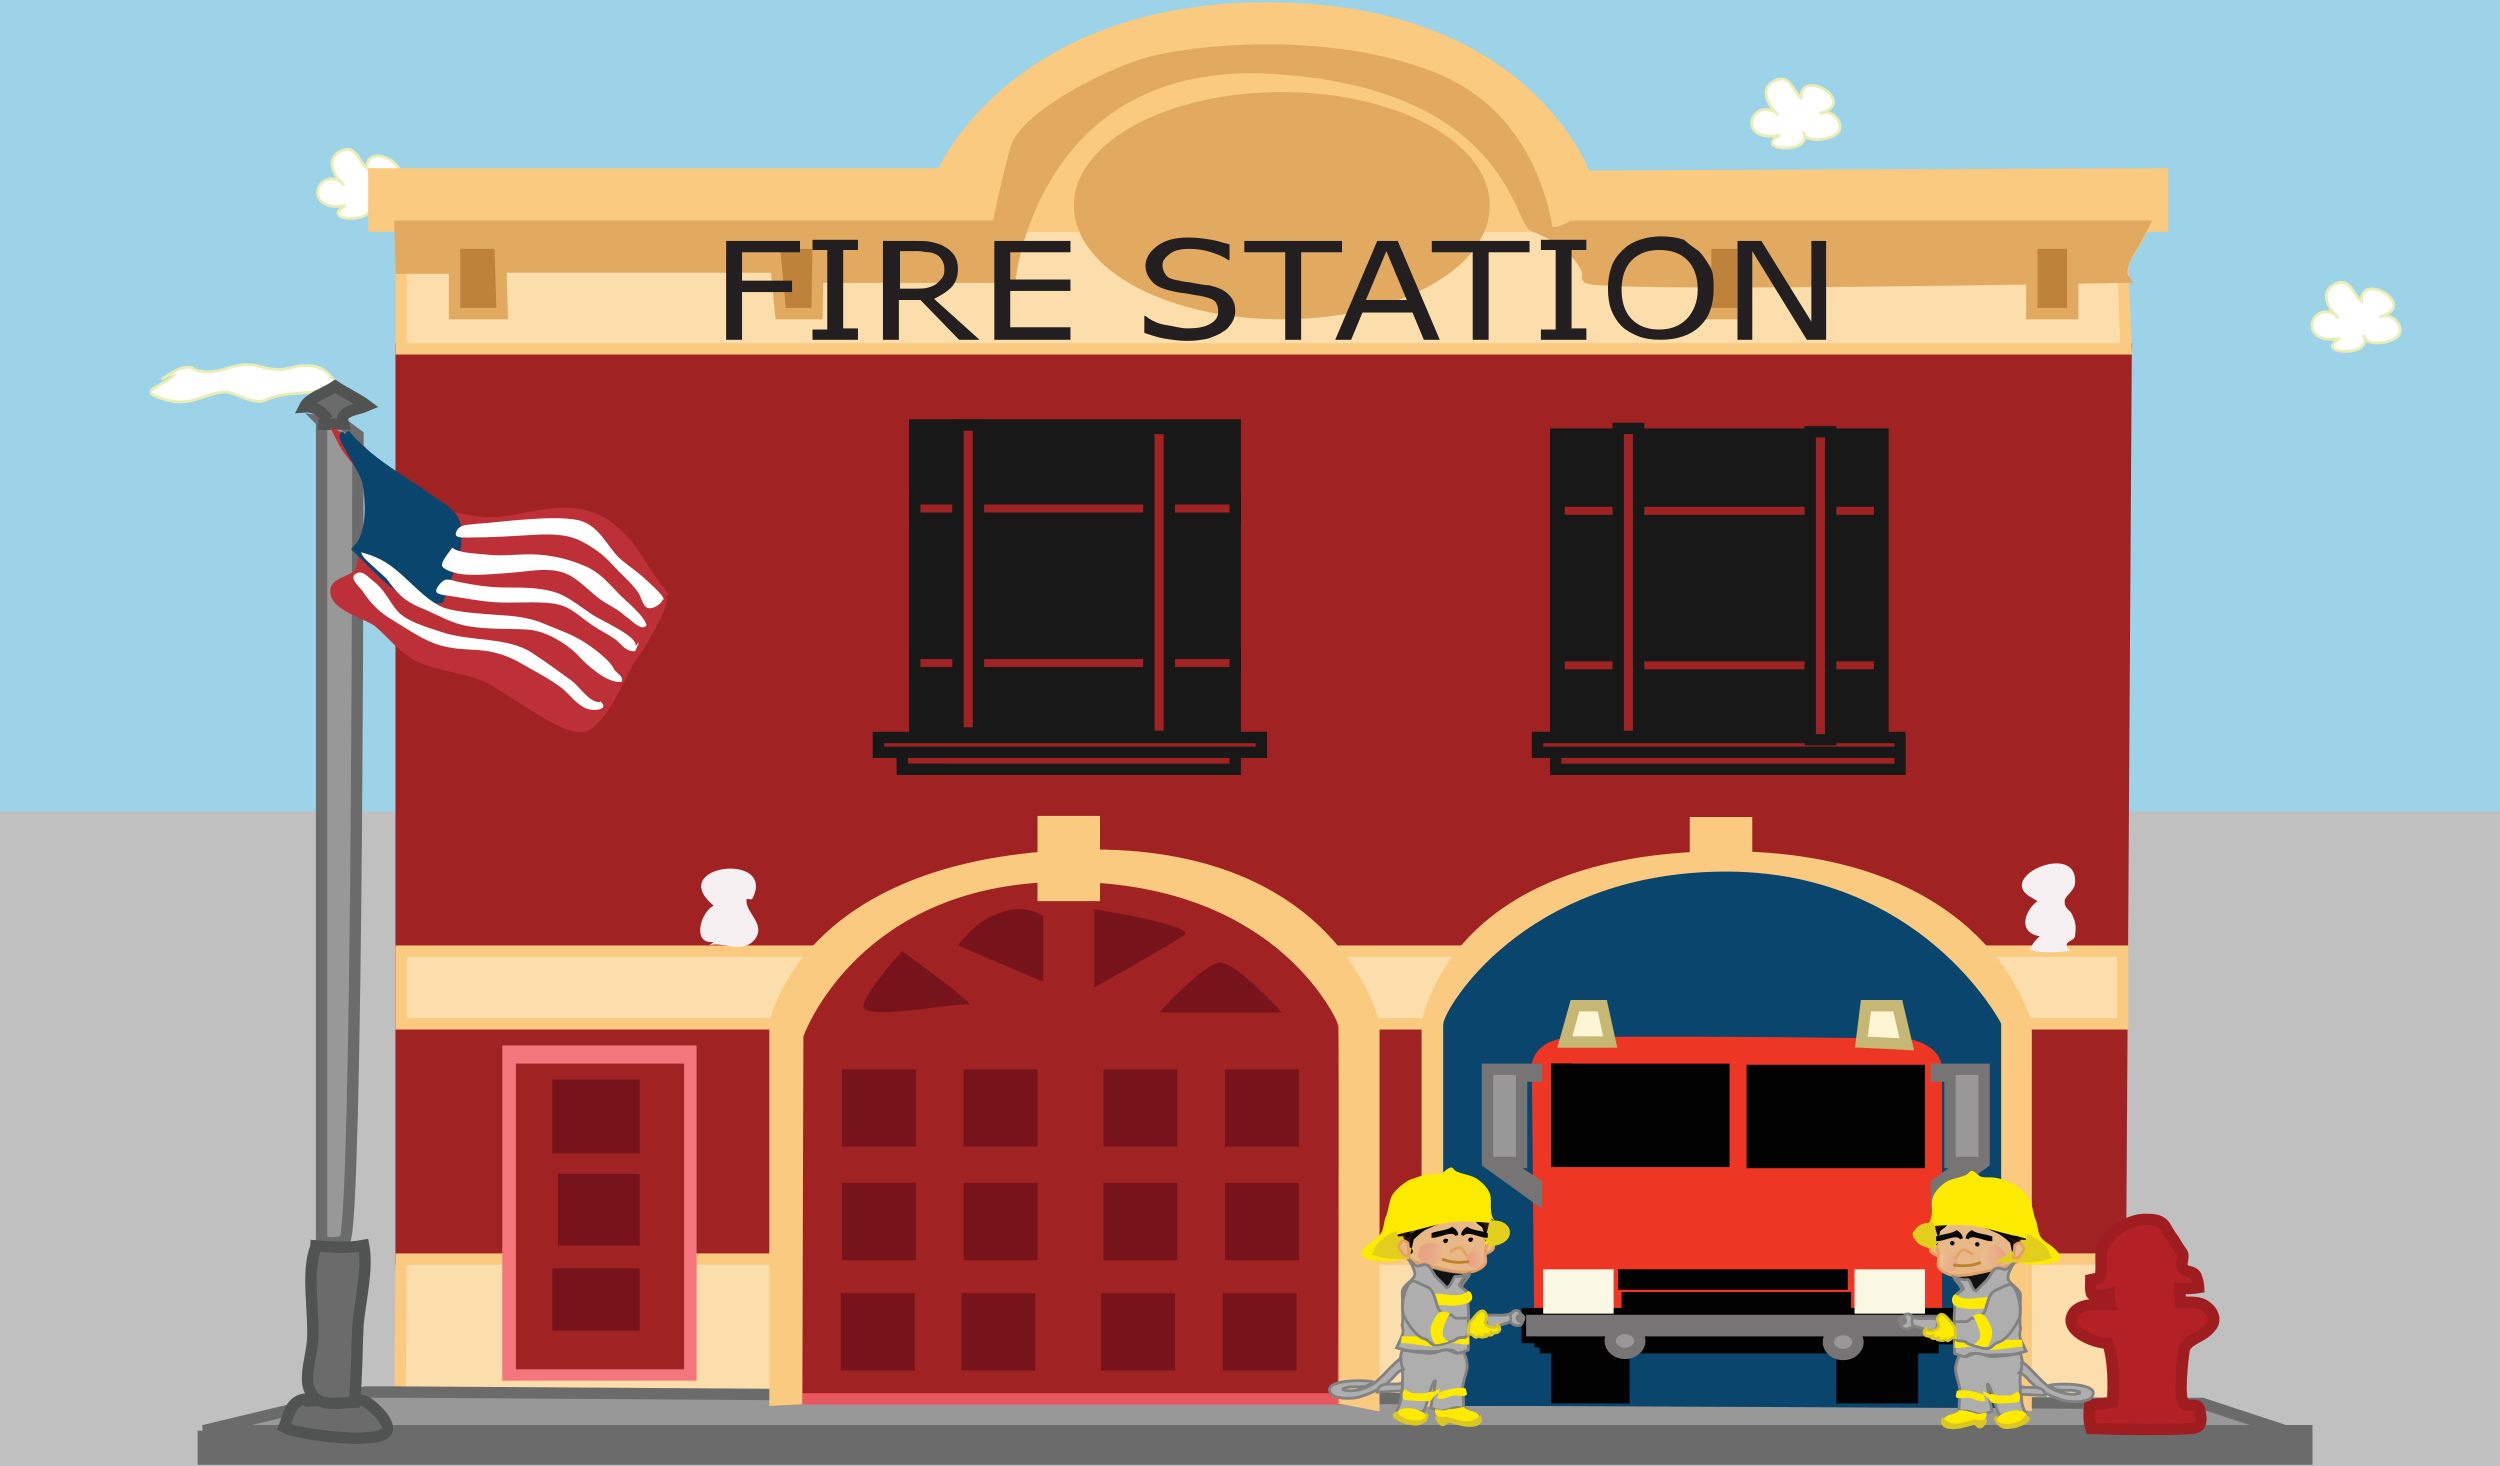 <svg xmlns="http://www.w3.org/2000/svg" version="1.0" viewBox="0 77 220 129"><switch><g><path fill="#9CD3E9" d="M0 77h220v129H0V77z"/><path fill="silver" d="M0 148.4h220V206H0v-57.6z"/><path fill="#FFF" stroke="#ECEDB5" stroke-width=".25" d="M69.3 94.4c.5-.3 1.1-.8 1.8-1 1.1-.3.8.2 1.8.3 1.6.2 2.6-.7 4.2-.6.7 0 1.4.4 2.2.4.9.1 1.4-.2 2.2-.3 1.8-.2 2.5.5 3.3 1.7-1.5.9-3.7.5-5.5 1-1.1.3-.9.6-2.2.3-.7-.2-1.6-.7-2.2-.7-1.9.1-2.9 1.3-5.1.7-3.2-.8-.1-1.2.7-2.3m85.8-7c-2.3-1.3-3.5 2.7.3 2-2.5 1.4 3.1 1.7 2.1-.3.1 1.1 2.6.7 3.1 0 .5-.8-.6-2.1-1.7-1.6 3.6-1-1.7-4.1-1.6-1.4-.8-.6-1-2.3-2.5-1.4-1.2.7-.3 2.3.5 2.9M30.1 93c-2.3-1.3-3.5 2.7.3 2.1-2.5 1.4 3.1 1.7 2.1-.3.1 1.1 2.6.7 3.1 0 .5-.8-.6-2.1-1.7-1.6 3.6-1-1.7-4.1-1.6-1.4-.8-.6-1-2.3-2.5-1.4-1.2.7-.3 2.3.5 2.9m175.3 11.4c-2.3-1.3-3.5 2.7.3 2.1-2.5 1.4 3.1 1.7 2.1-.3.1 1.1 2.6.7 3.1 0 .5-.8-.6-2.1-1.7-1.6 3.6-1-1.7-4.1-1.6-1.4-.8-.6-1-2.3-2.5-1.4-1.2.7-.3 2.3.5 2.9m-191.6 5.4c.5-.3 1.1-.8 1.8-1 1.1-.3.8.2 1.8.3 1.6.2 2.6-.7 4.2-.6.7 0 1.4.4 2.2.4.9.1 1.4-.2 2.2-.3 1.8-.2 2.5.5 3.3 1.7-1.5.9-3.7.5-5.5 1-1.1.3-.9.6-2.2.3-.7-.2-1.6-.7-2.2-.7-1.9.1-2.9 1.3-5.1.7-3.2-.8-.1-1.2.7-2.3"/><path fill="#A02223" stroke="#A02223" d="M35.3 107.7v80.1h151.3l.5-80.1H35.3z"/><path fill="#FBDEAB" stroke="#F9CA80" d="M35.2 200.1l151.9.4-.5-12.7H35.3l-.1 12.3z"/><path fill="#989898" stroke="#6B6B6B" d="M35.2 199.5h-3.1l-14.2 3.4 185 .6-9.1-3h-6.7l-151.9-1z"/><path fill="#6B6B6B" stroke="#6B6B6B" d="M17.9 202.9H203v2.5H17.9v-2.5z"/><path fill="#191818" stroke="#191818" d="M80.5 114.4h28.2V141H80.5v-26.6zm56.4.8h28.8V141h-28.8v-25.8z"/><path fill="#FBDEAB" stroke="#F9CA80" d="M35.3 107.7V96.9h153.4l-1.9 3.3.3 7.5H35.3z"/><path fill="#F9CA80" stroke="#F9CA80" d="M32.9 96.9v-4.6h50s6.2-14.8 29.1-14.6c22.5.2 27.5 14.8 27.5 14.8l50.8-.2v4.6H32.9z"/><path fill="#989898" stroke="#6B6B6B" d="M28.3 114.1v72.1s.8.4 2 0 1.2-70.9 1.2-70.9l-1.6-1.2s-.4.2-1.6 0z"/><path fill="#6B6B6B" stroke="#515252" d="M27 200.1c-1.5.1-1.6 1.5-2 2.5 1 .6 8.2 1.6 9 .4.5-.7-1.1-2.3-1.9-2.7-1.2-.4-3.9 0-5.3 0"/><path fill="#6B6B6B" stroke="#515252" d="M27.3 186.6c1.6.1 3.1.3 4.7 0 .4 2.1-.3 4.8-.5 7-.1 2.2-.1 4.5-.3 6.8-2 .1-3.4.4-4-1.2-.4-1 .2-3 .3-4.1.2-2.6-.6-6.1.3-8.4.3-.1.5 0 .7 0m.3-72.8c-.1-.2-.8-1.2-2-1.1.4-.8 1.8-1.2 2.7-1.8.9.6 2 1.1 2.8 1.7-.9.4-2.5.4-2.1 1.6-.6 0-1.5.1-2.2 0"/><path fill="#BE3037" stroke="#BE3037" d="M58.5 129.6c-1.9-2-2.7-4.7-5.2-6.4-3.2-2-6.2-.5-9.5-.2-5.1.3-11.8-3.6-13.7-7.4 4.5 2 2.5 6.4 2 9.7-.1.7-.1 1.6-.5 2.2-.3.5-1.8.8-2 1.3-.4 1.4 2.6 2.1 3.7 2.9 1.2 1 2.2 2.4 3.7 3.1 1.6.7 3.5.9 5.3 1.5 2 .7 7.2 5 9 4.6 1.6-.3 3.3-4.6 4-5.7 1.1-1.6 2.8-4.3 2.9-5.6"/><path fill="#0A456D" stroke="#0A456D" d="M30.3 115.2c1.9 2.4 4.9 4 7.6 5.9 1.7 1.2 2.4 1.4 2.2 3.6-.1 1.7-1.1 3.3-1.5 4.9-3 .4-5.3-2.7-7-4.3 1.2-1.3 1.1-4.1.8-5.8-.2-1.1-2.2-4-2-4.1"/><path fill="#FFF" d="M58.1 129.5c.7.2-.5 1.2-1.1 1-.4-.1-.6-1-.8-1.3-.6-.9-1.6-1.7-2.4-2.6-.7-.8-1.7-1.5-2.7-2-1.4-.7-3.1-.6-4.7-.5-1.6.1-3.4.2-5 .2-.7 0-1.6.1-1.2-.6.3-.6 1.1-.5 1.7-.6 1.5-.1 2.9-.3 4.5-.4 1.4-.1 3.3-.2 4.6.1 1.8.5 2.4 2.3 3.6 3.4.6.5 1.3 1 1.9 1.5.4.4 2 1.7 1.9 2.1"/><path fill="#FFF" d="M56.9 132c-.3-.9-1.6-1.9-2.3-2.6-1.1-1.1-1.8-2.1-3.4-2.7-1.2-.5-2.5-.8-3.9-.9-1.5-.1-3 .2-4.5 0-.8-.1-2.4-.1-3-.6-.2.3-1 1.2-.9 1.6.2.4 1.1.6 1.5.7 1.4.2 3.2 0 4.6-.1 1.5-.1 3.1-.5 4.6 0 1.2.4 2.3 1.7 3.3 2.4.7.5 1.5.8 2.1 1.4.4.2 1.5 1.5 1.9.8 0-.1-.1 0-.2-.1"/><path fill="#FFF" d="M55.9 133.9c.4-.8-2.8-2.2-3.6-2.7-1.1-.7-2-1.5-3.2-2-1.4-.5-3-.5-4.5-.5-1.6 0-2.8-.2-4.3-.5-.8-.2-1.1-.4-1.6.2-.6.7-.3.9.6 1 1.4.2 2.8.5 4.3.6 1.7.1 3.4-.1 5 .1s2.3 1.1 3.5 1.9c.7.5 1.4.8 2.1 1.3.5.4.9 1.1 1.7 1 .1-.3.3-.6.3-.8"/><path fill="#FFF" d="M54.1 136.6c.5-.9-1.9-2.6-2.7-3.1-1.1-.7-2.3-1.1-3.5-1.6-1.4-.6-2.7-.7-4.3-.8-1.3-.1-3.2-.2-4.5-.6-1.3-.5-2.4-1.7-3.4-2.6-1.3-1.2-2.1-1.8-3.9-2.3 0 .4.8 1 1.1 1.3.5.5 1 .8 1.4 1.4.9 1.2 1.5 1.7 3 2.3 1.2.5 2.5 1.3 3.9 1.5 1.6.3 3.5.2 5.2.3 1.6.1 3.4 1.2 4.4 2.2.6.7 2.6 2.6 3.9 2.4.2-.4-.3-.7-.6-1"/><path fill="#FFF" d="M52.8 138.8c-1 0-1.8-1.4-2.5-1.9-1.1-.8-2.2-1.6-3.4-2.4-2.2-1.5-5.5-1-8.1-1.9-1.2-.4-3-.9-3.8-1.8-.8-.9-1.1-1.9-2.2-2.7-.4-.3-.9-1-1.5-.6s.3 1.1.6 1.5c.7 1.1 1.5 1.9 2.7 2.6 1 .6 2 1.3 3.1 1.8 1.5.7 2.7.7 4.3.8 1.5.1 2.7.5 3.9 1.2s2.6 1.4 3.6 2.2c.6.5 1.1 1.2 1.8 1.6.7.5 2.5.3 1.5-.5"/><path fill="#E2AA61" stroke="#E2AA61" d="M35.3 100.6h5l-.3-2.2h4v2.1h24.1v-2.1H72v3h16.9s2.1-19.6 23-18.4 21.8 13.4 23.1 13.9c3.4 1.3 5 3.7 4.7 4.5-.3.9 47.1 0 47.1 0s-.4-.6.5-2.2c.9-1.5 1.3-2.3 1.3-2.3h-50.2s-2.1 1.3-2.3 0c-.3-1.3-1.6-9.8-10.1-13.1-9.5-3.7-21.5-2.3-25.2-1.2-3.6 1.1-10.6 4.7-11.4 7.5-.8 2.8-1.6 6.8-1.6 6.8H35.2l.1 3.7z"/><path fill="#BE823B" stroke="#E2AA61" d="M40 98.4h4l.2 6.2H40v-6.2zm28.7 6.2h3.2l.1-6.2h-3.9l.6 6.2zm81.4-6.2h3.3v6.2h-3.3v-6.2zm28.7 0h3.6v6.2h-3.6v-6.2z"/><ellipse cx="112.8" cy="95.1" fill="#E2AA61" stroke="#E2AA61" rx="17.8" ry="9.5"/><path fill="#FBDEAB" stroke="#F9CA80" d="M35.3 160.7h151.5v6.4H35.3v-6.4z"/><path fill="none" stroke="#191818" d="M77.3 141.9H111v1.3H77.3v-1.3zm58 0h31.9v1.3h-31.9v-1.3zm1.6 1.3h30.3v1.5h-30.3v-1.5zm-57.5 0h29.3v1.5H79.4v-1.5zm1.1-22.3h28.2v1.7H80.5v-1.7zm0 13.6h28.2v1.7H80.5v-1.7z"/><path fill="#A02223" stroke="#191818" d="M137.2 121.1h28.2v1.7h-28.2v-1.7zm0 13.6h28.2v1.7h-28.2v-1.7zm-56.7-13.8h28.2v1.7H80.5v-1.7zm0 13.6h28.2v1.7H80.5v-1.7z"/><path fill="#A02223" stroke="#191818" d="M84.3 114.4h1.8v27.1h-1.8v-27.1zm16.8.3h1.8v27.1h-1.8v-27.1zm41.3 0h1.8v27.1h-1.8v-27.1zm16.9.3h1.8v27.1h-1.8V115z"/><path fill="#A02223" stroke="#E8565E" d="M70.1 200.1v-32S75.7 152.3 95 153c23.3.9 22.9 14.1 23.2 14.1.3 0 0 33 0 33H70.1z"/><path fill="#77141B" d="M79.4 160.7s-2.9 3.1-3.4 4.7 8.1-.2 9.2 0c1.1.3-5.8-4.7-5.8-4.7zm12.4 2.7v-5.8c-1.6-.9-2.9-.7-4.5 0s-3 2.6-3 2.6l7.5 3.2zm10.2 2.7h10.8s-4-4.4-5.4-4.4-5.4 4.4-5.4 4.4zm-5.7-9.1v6.9s6.6-3.7 7.9-4.6c1.3-.8-7.9-2.3-7.9-2.3zm-22.2 14.1h6.5v6.8h-6.5v-6.8zm10.7 0h6.5v6.8h-6.5v-6.8zm12.3 0h6.5v6.8h-6.5v-6.8zm10.7 0h6.5v6.8h-6.5v-6.8zm-33.7 10h6.5v6.8h-6.5v-6.8zm10.7 0h6.5v6.8h-6.5v-6.8zm12.3 0h6.5v6.8h-6.5v-6.8zm10.7 0h6.5v6.8h-6.5v-6.8zM74 190.8h6.5v6.8H74v-6.8zm10.6 0h6.5v6.8h-6.5v-6.8zm12.3 0h6.5v6.8h-6.5v-6.8zm10.7 0h6.5v6.8h-6.5v-6.8z"/><path fill="none" stroke="#191818" d="M127.5 200.2v-32s5.6-15.8 24.9-15.1c23.3.9 22.9 14.1 23.2 14.1s0 33 0 33h-48.1z"/><path fill="#F9CA80" stroke="#F9CA80" d="M127.5 200.2l-1.9.1v-33.1s1.9-14.6 25.9-14.8c23.4-.1 26.8 14.8 26.8 14.8v33.4l-2.6-.5v-33s-5-12.8-24.1-13c-19.1-.2-24 14-24 14l-.1 32.1z"/><path fill="#F9CA80" stroke="#F9CA80" d="M149.2 149.4h4.5v6.5h-4.5v-6.5z"/><path fill="#0A456D" stroke="#0A456D" d="M175.6 200.4v-33.2s-6.9-13.2-24.1-13c-17.3.2-24 12-24 13v33l48.1.2z"/><path fill="#B32025" stroke="#9F1D21" d="M184.1 202.7c1.9.1 8.7.2 9.2-.1.5-.2.4-.9.3-1.4-.1-.8-.7-.4-1.3-.6-.7-.2-.2-4.1-.1-4.8.2-.8 1.1-1 1.8-1.5.8-.6 1.1-1.2.5-2-.7-.8-1.4-.7-2.6-.7 0-.4-.1-.8-.1-1.2.6 0 1.1 0 1.7-.1 0-.2-.2-1-.3-1.1-.3-.4-.8-.2-1.1-.6-.3-.3.2-1-.1-1.4-.4-.5-.6-1-1-1.5-.6-.9-.5-1.4-2.2-1.4-1.5 0-3.2 1.2-3.7 2.3-.3.7-.2 1.1-.2 1.8 0 .2 0 .7-.1.9-.2.3-.4.2-.8.3 0 .2-.1 1.1.1 1.3.2.2 1.2.1 1.5 0 0 .3 0 .6.1.9-1.1 0-3-.2-3.4 1.1-.4 1.3 2 2.3 3.2 2.3.5 1.6.5 3.6.4 5.2-.7.1-1.3.2-2 .2-.1.8-.1 1.4.1 2.1.2 0 .2.1.3.2"/><path fill="#F2767C" stroke="#F2767C" d="M44.7 169.5h16.1V198H44.7v-28.5z"/><path fill="#A02223" stroke="#A02223" d="M45.9 171.1h13.8V197H45.9v-25.9z"/><path fill="#77141B" d="M48.6 172h7.7v6.5h-7.7V172zm.5 8.3h7.2v6.3h-7.2v-6.3zm-.5 8.3h7.7v5.5h-7.7v-5.5z"/><path fill="#F6F0F2" d="M62.8 159.9c-2 .2-1.1-2.7 0-3.2-4.3-3.6 5.6-4.8 3.4-.6-.2.1-.3 0-.5 0-.2 1.2 1.8 2.2.7 3.6-1.1 1.3-2.8.1-4 .5m116.4-4.2c-3.4-1.8 4.2-5.1 3.8-1.2-.1.6-.8 1-.9 1.4-.1.8.5.8.7 1.4.3.7.3 1 .2 1.8-.1.5-1.3.4-.4 1.3-1.1.1-2.6.2-3.6-.1.2-.4.4-.8.9-1.2-2.1-.4-1.2-2.4-.2-3.1"/><g stroke-miterlimit="10"><path fill="#ED3624" stroke="#ED3624" d="M135.5 192.6l-.2-21.9s.1-1.4 2.1-1.8c2.1-.4 30.4 0 30.4 0s2.6.4 2.6 2.2v21.5h-34.9z"/><path fill="#020202" stroke="#020202" d="M135.5 195.6h34.6v-.8h1.5v-2.2h-37.2v2.1h1.2l-.1.9z"/><path fill="#989898" stroke="#767474" d="M134.8 194.1v-.9h35.6v.9h-6.8s-.3-.6-1.3-.5c-1 .1-1.7.5-1.7.5h-16.1s-.3-.6-1.4-.5c-1.1.1-1.7.5-1.7.5h-6.6z"/><path fill="#020202" stroke="#020202" d="M137 195.6h5.9v4.4H137v-4.4zm25.1-.1v4.5h6.2v-4.4l-6.2-.1z"/><path fill="#FAF7E3" stroke="#FAF7E3" d="M136.3 189.2h5.2v2.9h-5.2v-2.9zm27.4 0h5.2v2.9h-5.2v-2.9z"/><path fill="#020202" stroke="#020202" d="M142.9 189.2h19.2v.8h-19.2v-.8zm.3 2h19.2v.8h-19.2v-.8z"/><path fill="none" stroke="#020202" d="M137 171.1h.8v.1h-.8v-.1z"/><path fill="#020202" stroke="#020202" d="M137 171.1h14.7v8.1H137v-8.1zm17.2.1h14.7v8.1h-14.7v-8.1z"/><path fill="#989898" stroke="#767474" d="M132.3 179.3l2.9 1.9v1.2l-4.3-3.1v-8.2h4.3v.6h-1.3v7.6h-1.6zm38.1-7.6h1.2v7.6h1.4l-2.6 1.9v1.2l4.2-3.1v-8.2h-4.2v.6z"/><path fill="#FDF5D4" stroke="#C6B775" d="M138.6 165.5h2.4l.7 3.2h-4l.9-3.2zm25.6 0h2.8l.8 3.4-4-.2.4-3.2z"/><ellipse cx="162.2" cy="195.1" fill="#989898" stroke="#767474" rx="1.3" ry="1.1"/><ellipse cx="143" cy="195" fill="#989898" stroke="#767474" rx="1.3" ry="1.1"/></g><path fill="#121112" stroke="#838283" stroke-width=".25" d="M171.9 189.2c1.3 0 2.3-.2 3.4-.5.8-.2 1-.4 1.2.3.2.6.1 1-.2 1.4-.7.9-2.1 1.1-3.3 1-.4 0-.5.1-.7-.2-.3-.4.3-.4.3-.7 0-.5-.7-.8-.7-1.3"/><path fill="#E8B987" stroke="#E4A065" stroke-width=".25" d="M170.5 186.5s-.4-.2-.5 0c-.1.1-.2.4-.1.6 0 .1.5.4.6.4s.3-.1.3-.1l-.3-.9z"/><path fill="#E8B987" stroke="#E4A065" stroke-width=".25" d="M172.5 183.6s-2.4 1.7-2.3 2.2c.1.5.4 1.3.4 1.9 0 .2-.1.6 0 .8s.4.5 1.1.7c.7.1 1.7 0 2-.1.6-.1 3.3-.7 3.7-1 .3-.3.5-.3.4-.3-.5 0 .1-.5 0-.8-.1-.3.6-.4.6-.4-.3 0-2.5-1.6-3.5-1.9-1-.3-2.2-1.4-3-1.4-.7.1.6.3.6.3z"/><path fill="#E8B987" stroke="#E4A065" stroke-width=".25" d="M177.7 186.6s.3-.3.5-.2c.1.1.3.4.3.5 0 .1-.3.6-.4.7-.3.2-.5.1-.5.1l.1-1.1z"/><linearGradient id="a" x1="-214.784" x2="-206.658" y1="-623.079" y2="-623.079" gradientTransform="matrix(-.263 .046 -.075 -.434 73.037 -73.508)" gradientUnits="userSpaceOnUse"><stop offset="0" stop-color="#ec1475"/><stop offset="1" stop-color="#fff5cb"/></linearGradient><path fill="url(#a)" d="M176.5 187.4c.1.5-.3 1.1-.9 1.1-.6.1-1.2-.3-1.3-.8s.3-1.1.9-1.1c.6-.1 1.1.3 1.3.8z" opacity=".13"/><path fill="#050506" d="M171.6 186.4c0 .1.1.2.2.2s.2-.1.2-.2-.1-.2-.2-.2-.2.1-.2.2zm2.2.1c0 .1.1.2.2.2s.2-.1.2-.2-.1-.2-.2-.2-.2.1-.2.2z"/><linearGradient id="b" x1="-422.56" x2="-416.881" y1="-360.258" y2="-360.258" gradientTransform="matrix(-.26 -.206 .085 -.385 93.01 -37.235)" gradientUnits="userSpaceOnUse"><stop offset="0" stop-color="#ec1475"/><stop offset="1" stop-color="#fff5cb"/></linearGradient><path fill="url(#b)" d="M170.6 187.7c-.2.4 0 .9.5 1.1.4.2.9 0 1.1-.3.2-.4 0-.9-.5-1.1-.5-.3-1-.1-1.1.3z" opacity=".13"/><path fill="#F7F6F5" d="M170.2 185.5s1-.8 1.5-.9c.5-.1 1.5.2 1.5.3h-.1s-1-.2-1.1-.2h-.2s-.1.1-.2.1l-.2.2c0 .1-.1.2-.2.2 0 0-.1.1-.3.1-.1 0-.7.2-.7.2z" opacity=".14"/><path fill="#E8B987" stroke="#E4A065" stroke-width=".25" d="M173.6 187.4s-.6-.5-.9-.4c-.4.2-.6.8-.6.8"/><path fill="#2D1213" stroke="#060707" stroke-width=".25" d="M177 186.3l.2.9s-.3.4.1.3c.4-.1.5-.5.5-.5l.4-.5s-.1-.6 0-1.1-1-1-1-1.3-.2-.6-.3-.6c-.2 0-.7.8-.7.4 0-.5.4-1.3 0-1-.4.4-.4 1-.7.9-.3-.2.2-1-.2-1-.4.1-.5.7-.5.7s-.4-.3-.5-.5c-.1-.2-1-.3-.9-.2.1.2-.5.1-.6-.2-.1-.3-.6-.2-.5.1.2.3-.5.5-.7.4-.2-.1-.4.3-.4.6s.4.6.2.6.7-.3.8-.1-1.2.1-1.2.1h1.6c.3-.1.9.2 1.8.5 1 .4.9.4 1.4.6.6.3 1.2.9 1.2.9z"/><path fill="#2D1213" stroke="#060707" stroke-width=".25" d="M171.5 184.3s-.3.2-.3.4c.1.2-.7.5-.6.7 0 .2-.2.3-.1.5.1.1-.1.5-.1.5s-.5-.4-.4-.5c.1-.1-.2-.8.1-1 .3-.2.5-.5.7-.5s.6-.4.6-.4h.3l-.2.3z"/><path fill="none" stroke="#C0812B" stroke-width=".25" d="M171.9 188.3s1.2.3 2.4-.2"/><path fill="#663817" stroke="#060707" stroke-width=".25" d="M176.9 185.8c-.4-.3-.9-.5-.8-1-.1.3.3.6.6.6-.4-.1-.4-.7-.2-1-.1.4.1.6.4.9.3.2.7.4.5.8 0-.2-.4-.3-.6-.3"/><path fill="#663817" stroke="#060707" stroke-width=".25" d="M177.3 185.5c-.2-.1-.3-.5-.1-.6 0 .3.3.4.1.6"/><path fill="#FDEA01" d="M169.6 184.8c.5-.5.4-1.3.4-1.9 0-.7.4-1.2 1-1.7s1.3-.5 2-.8c.4-.2.3-.5.7-.3.4.2.4.5 1 .5.4 0 .8 0 1.2.1s.8.3 1.1.4c.6.3 1.3.9 1.6 1.4.3.6.3 1.4.6 2 .2.7.1 1.2.7 1.7.6.4 2.2 1.5.9 1.9-.8.2-2.3.3-3 0 .7-.1 1.2-.8 1.3-1.3.1-.7-.9-.8-1.5-1-1.6-.3-3.1-.9-4.7-1-1.1 0-2.4 0-3.4.2-1.5.3-.1 1.3.8 1.4.1.1.1.3.1.4-.5-.1-1.7-.5-2-.9-.5-1 1.4-.7 1.5-1.4"/><path fill="#AEAEAF" stroke="#838283" stroke-width=".25" d="M173.9 190.6l.8-.8c.5-.5.6-1.1 1-1.2.4-.1.7.3 1 0 .4-.3.8-.9.8-.9s-.9 1.3-.8 1.8c.1.5 1.1.9 1.1 1.5s-.1 2.7 0 2.8-.2.5 0 1 .5 1.1.5 1.1-.9.3-1.5.3-2 .1-2.3 0l-.3-.1h-.6c-.5 0-.6.5-1.1.2l-.5-.2s-.1-2.8 0-3.8c.1-.9-.1-1.3.3-1.5.3-.2.5-.4.5-.4s-.3-.6-.5-.7c-.2-.1-.3-.3-.3-.3s.8.3 1.1.2c.3-.1.4 1 .8 1z"/><path fill="#AEAEAF" stroke="#838283" stroke-width=".25" d="M178.3 201.5s-.4-.8-.4-1.3-.3-2.1 0-2.5-.1-1.6-.1-1.6-.6.1-1.3.2c-.7 0-1 .2-1.7 0-.6-.2-.7-.2-.9-.2-.3 0-.7.3-1 .3-.3-.1-.5-.1-.5-.1s-.4.8-.3 1.4c.1.6.4 1.3.4 1.9-.1.6-.1 1.3-.1 1.5s.4 0 .9.1c.5.2 1.1.3 1.1.3l.9-.3s-.5-2.4-.4-2.4c.2 0 .6 1.4.7 1.8.1.4.2.8.4.9.1.1 2.3 0 2.3 0z"/><path fill="#FDEA01" d="M172.4 201.1c-.3.4-.9.3-1.2.6-.4.3-.1.7.5.8 1 .2 1.9-.5 2.9-.5.1-.2.3-.4.2-.7-.5.1-.7.2-1.2 0-.4-.1-.7-.2-1.2-.2m-.3-10.2c.5.5 1.4.4 2.1.3.8-.1 1.6-.1 2.3.1.7.2 1.5.7 1.3 1.4 0 .1-.3.8-.5.8-.1 0-.4-.6-.5-.7-.6-.7-2-.7-3-.6-.5 0-1 0-1.6-.2-.5-.2-.5-.7-.3-1"/><path fill="#AEAEAF" stroke="#838283" stroke-width=".25" d="M177.9 196.8c.8.6 1.4 1.4 2.1 2 .6.6 2.1 1.1 3 .8v-.1c-.9-.4-1.9.2-2.6-.6.7-.2 4.5-.2 3.7 1-.3.5-1.6.5-2.2.4-.6-.1-1.3-.4-1.9-.7-.4-.2-.8-.5-1.1-.8-.4-.3-.6-.8-1.2-1 .3-.3.2-.6.2-1"/><path fill="#AEAEAF" stroke="#838283" stroke-width=".25" d="M177.8 199c.6.3 2.1-.3 2.2.8-.8 0-1.5-.1-2.2-.1v-.7"/><path fill="#FDEA01" d="M178 194.9c-.1 0 0 .4 0 .6-1.1.1-2 .3-3.1.3-.6 0-.9-.3-1.5-.3-.5 0-.9.2-1.4.1 0-.2 0-.6.1-.7.1-.1.7.1.9.1.6.1 1.1.2 1.8.3s.7-.3 1.4-.4h1.8m-2.9 4.8c.3-.1.5.1.8.1h1c.2 0 .6-.4.7-.3.2.1.2.6.1.8 0 .2-1.7.2-1.9.2-.8 0-.5-.2-1-.6-.5-.4-2.1-.7-2.6-.5 0 .2-.2.5 0 .6.1.1.7 0 .9 0 .6 0 .9.4 1.6.3 0-.3-.2-.6-.2-.9"/><path fill="#DBC624" d="M174.7 201.8c.4 0 0 .8-.4.9-.4 0-.3-.2-.6-.3-.2 0-.6.2-.8.2-.9.3-2.5.3-2-.9.5.5.9.7 1.8.5.4-.1.7-.2 1.1-.3.3.1 1.1.1.9-.1"/><path fill="#FDEA01" d="M175.8 202.3c-.6-.9 1.9-1.6 2.5-.9.6.9-2.1 1.2-2.6.8"/><path fill="#E4CE1D" stroke="#E4CE1D" d="M170.3 186.4c-.4 0-1.1-.2-1.3-.5-.3-.5.3-.8.8-.8.1.5.3 1.1.6 1.4m7.9-.4c.4.1 1.4.8 1.6 1.3-.6.2-1.9.2-2.6.2.5-.3 1-1 1-1.5"/><path fill="#AEAEAF" stroke="#838283" stroke-width=".25" d="M167.8 192.6c-.6.3-.8 1.6.2 1.3.9-.3.2-1.6-.3-1.2"/><path fill="#AEAEAF" stroke="#838283" stroke-width=".25" d="M170.5 193.1c-.7-.2-1.5.1-2.2-.2 0 .4-.2.6.2.8.3.1.7.2.9.3.9.3 1.2-.1 1.1-.9"/><path fill="#E8B987" stroke="#E4A065" stroke-width=".25" d="M177.3 186.6s.3-.3.5-.2c.1.1.3.4.3.5 0 .1-.3.6-.4.7-.3.2-.5.1-.5.1l.1-1.1z"/><path fill="#AEAEAF" stroke="#838283" stroke-width=".25" d="M172 193.3h1c.3 0 .3-.3.6-.3s.7 0 1-.5.3-1.7 1.1-2 1.2-.8 1.6-.1c.4.7.6 1.9.4 2.6-.3.7-1.1 1.9-1.8 2.1-.7.2-.5.8-1.6.5-1-.3-1.1-.3-1.3-.5-.3-.1-.2-.1-.6-.1-.4 0-.1-.3-.5-.3-.3 0 0-.3 0-.7.1-.5.1-.7.1-.7z"/><path fill="#FDEA01" d="M174.9 195.5c.4-.6.6-1.3.2-2-.3-.6-.6-1.2-1.5-.7.3.4.4.8.6 1.3.1.6.1.8-.5 1.2.4.1.8.3 1.2.2.1-.1.2-.3.2-.4"/><path fill="#FDEA01" stroke="#DBC724" stroke-width=".25" d="M171.9 193.6c-.2-.1-1-1.6-1.4-.6-.1.3.3.6 0 .9-.2.2-.9.4-1 0-.5.5.1.9.7.6-.1 0-.2.1-.3.1 0 .3.6.2.8.1-.2 0-.2.1-.2.2.3.1.6.1.8-.1l-.1.1c.4.3.4-.3.9-.2-.1-.5 0-.9-.2-1.1"/><path fill="#DBC624" d="M175.8 201.6c-.5.1-.3.5 0 .8.4.4.7.4 1.3.3.5 0 2.4-.8 1.1-1.2-.1.9-2.9 1.2-2.4.1"/><circle cx="167.4" cy="193.2" r=".3" fill="#838283" stroke="#838283" stroke-width=".25"/><path fill="#060707" stroke="#060707" stroke-width=".25" d="M173.1 186c.4-.6 1.5.1 2.1.1v-.2c-.6-.2-1.2-.2-1.7-.5-.3.2-.4.4-.4.6m-.5 0c-.4-.6-1.5.1-2.1.1v-.2c.6-.2 1.2-.2 1.7-.5.3.2.4.4.4.6"/><g fill="#F9CA80" stroke="#F9CA80"><path d="M70.1 200.1l-1.9.1v-33.1s2.5-13.8 25.9-14.8c23.3-1 26.8 14.8 26.8 14.8v33.5l-2.6-.5v-33s-5-12.8-24.1-13c-19.1-.2-24 14-24 14l-.1 32z"/><path d="M91.8 149.3h4.5v6.5h-4.5v-6.5z"/></g><path fill="#121112" stroke="#838283" stroke-width=".25" d="M129.3 189c-1.3 0-2.3-.2-3.4-.5-.8-.2-1-.4-1.2.3-.2.6-.1 1 .2 1.4.7.9 2.1 1.1 3.3 1 .4 0 .5.1.7-.2.3-.4-.3-.4-.3-.7.1-.5.8-.9.7-1.3"/><path fill="#E8B987" stroke="#E4A065" stroke-width=".25" d="M130.8 186.3s.4-.2.5 0c.1.1.2.4.1.6 0 .1-.5.4-.6.4s-.3-.1-.3-.1l.3-.9z"/><path fill="#E8B987" stroke="#E4A065" stroke-width=".25" d="M128.8 183.3s2.4 1.7 2.3 2.2c-.1.5-.4 1.3-.4 1.9 0 .2.1.6 0 .8-.1.2-.4.5-1.1.7-.7.1-1.7 0-2-.1-.6-.1-3.3-.7-3.7-1-.3-.3-.5-.3-.4-.3.5 0-.1-.5 0-.8s-.6-.4-.6-.4c.3 0 2.5-1.6 3.5-1.9s2.2-1.4 3-1.4c.7.1-.6.3-.6.3z"/><path fill="#E8B987" stroke="#E4A065" stroke-width=".25" d="M123.6 186.4s-.3-.3-.5-.2c-.1.1-.3.4-.3.5 0 .1.3.6.4.7.3.2.5.1.5.1l-.1-1.1z"/><linearGradient id="c" x1="1576.344" x2="1584.47" y1="-434.443" y2="-434.443" gradientTransform="matrix(.263 .046 .075 -.434 -256.389 -73.508)" gradientUnits="userSpaceOnUse"><stop offset="0" stop-color="#ec1475"/><stop offset="1" stop-color="#fff5cb"/></linearGradient><path fill="url(#c)" d="M124.8 187.2c-.1.5.3 1.1.9 1.1.6.1 1.2-.3 1.3-.8.1-.5-.3-1.1-.9-1.1-.6-.2-1.2.2-1.3.8z" opacity=".13"/><path fill="#050506" d="M129.6 186.1c0 .1-.1.2-.2.2s-.2-.1-.2-.2.1-.2.2-.2c.2 0 .3.1.2.2zm-2.2.1c0 .1-.1.2-.2.2s-.2-.1-.2-.2.1-.2.2-.2c.2 0 .3.1.2.2z"/><linearGradient id="d" x1="1165.732" x2="1171.411" y1="-1210.099" y2="-1210.099" gradientTransform="matrix(.26 -.206 -.085 -.385 -276.36 -37.235)" gradientUnits="userSpaceOnUse"><stop offset="0" stop-color="#ec1475"/><stop offset="1" stop-color="#fff5cb"/></linearGradient><path fill="url(#d)" d="M130.7 187.4c.2.4 0 .9-.5 1.1-.4.2-.9 0-1.1-.3-.2-.4 0-.9.5-1.1.4-.2.9-.1 1.1.3z" opacity=".13"/><path fill="#F7F6F5" d="M131 185.2s-1-.8-1.5-.9c-.5-.1-1.5.2-1.5.3h.1s1-.2 1.1-.2h.2s.1.1.2.1l.2.2c0 .1.1.2.2.2 0 0 .1.1.3.1.2.1.7.2.7.2z" opacity=".14"/><path fill="#E8B987" stroke="#E4A065" stroke-width=".25" d="M127.6 187.2s.6-.5.9-.4c.4.2.6.8.6.8"/><path fill="#2D1213" stroke="#060707" stroke-width=".25" d="M124.3 186l-.2.9s.3.4-.1.3c-.4-.1-.5-.5-.5-.5l-.4-.5s.1-.6 0-1.1 1-1 1-1.3.2-.6.3-.6c.2 0 .7.8.7.4 0-.5-.4-1.3 0-1 .4.4.4 1 .7.9.3-.2-.2-1 .2-1 .4.1.5.7.5.7s.4-.3.5-.5c.1-.2 1-.3.9-.2-.1.2.5.1.6-.2.1-.3.6-.2.5.1-.2.3.5.5.7.4.2-.1.4.3.4.6s-.4.6-.2.6-.7-.3-.8-.1c-.1.2 1.2.1 1.2.1h-1.6c-.3-.1-.9.2-1.9.5-1 .4-.9.4-1.4.6-.5.3-1.1.9-1.1.9z"/><path fill="#2D1213" stroke="#060707" stroke-width=".25" d="M129.7 184s.3.2.3.4c-.1.2.7.5.6.7 0 .2.2.3.1.5-.1.1.1.5.1.5s.5-.4.4-.5c-.1-.1.2-.8-.1-1-.3-.2-.5-.5-.7-.5s-.6-.4-.6-.4h-.3l.2.3z"/><path fill="none" stroke="#C0812B" stroke-width=".25" d="M129.3 188s-1.2.3-2.4-.2"/><path fill="#663817" stroke="#060707" stroke-width=".25" d="M124.4 185.6c.4-.3.9-.5.8-1 .1.3-.3.6-.6.6.4-.1.4-.7.2-1 .1.4-.1.6-.4.9-.3.2-.7.4-.5.8 0-.2.4-.3.5-.3"/><path fill="#663817" stroke="#060707" stroke-width=".25" d="M124 185.2c.2-.1.3-.5.1-.6 0 .3-.3.4-.2.7"/><path fill="#FDEA01" d="M131.6 184.5c-.5-.5-.4-1.3-.4-1.9 0-.7-.4-1.2-1-1.7s-1.3-.5-2-.8c-.4-.2-.3-.5-.7-.3-.4.2-.4.5-1 .5-.4 0-.8 0-1.2.1-.4.1-.8.3-1.2.4-.6.3-1.3.9-1.6 1.4-.3.6-.3 1.4-.6 2-.2.7-.1 1.2-.7 1.7-.6.4-2.2 1.5-.9 1.9.8.2 2.3.3 3 0-.7-.1-1.2-.8-1.3-1.3-.1-.7.9-.8 1.5-1 1.6-.3 3.1-.9 4.7-1 1.1 0 2.4 0 3.4.2 1.5.3.1 1.3-.8 1.4-.1.1-.1.3-.1.4.5-.1 1.7-.5 2-.9.5-1-1.4-.7-1.5-1.4"/><path fill="#AEAEAF" stroke="#838283" stroke-width=".25" d="M127.3 190.3l-.8-.8c-.5-.5-.6-1.1-1-1.2s-.7.3-1 0c-.4-.3-.8-.9-.8-.9s.9 1.3.8 1.8-1.1.9-1.1 1.5.1 2.7 0 2.8c-.1.1.2.5 0 1s-.5 1.1-.5 1.1.9.3 1.5.3 2 .1 2.3 0l.3-.1h.6c.5 0 .6.5 1.1.2l.5-.2s.1-2.8 0-3.8c-.1-.9.1-1.3-.3-1.5-.3-.2-.5-.4-.5-.4s.3-.6.5-.7.3-.3.3-.3-.8.3-1.1.2c-.2 0-.4 1-.8 1z"/><path fill="#AEAEAF" stroke="#838283" stroke-width=".25" d="M122.9 201.2s.4-.8.4-1.3.3-2.1 0-2.5.1-1.6.1-1.6.6.1 1.3.2c.7 0 1 .2 1.7 0 .6-.2.7-.2.9-.2.3 0 .7.3 1 .3.3-.1.5-.1.5-.1s.4.8.3 1.4c-.1.6-.4 1.3-.4 1.9.1.6.1 1.3.1 1.5s-.4 0-.9.1c-.5.2-1.1.3-1.1.3l-.9-.3s.5-2.4.4-2.4c-.2 0-.6 1.4-.7 1.8s-.2.8-.4.9c-.1.1-2.3 0-2.3 0z"/><path fill="#FDEA01" d="M128.8 200.8c.3.4.9.3 1.2.6.4.3.1.7-.5.8-1 .2-2-.5-3-.5-.1-.2-.3-.4-.2-.7.5.1.7.2 1.2 0 .5 0 .9-.1 1.3-.2m.4-10.2c-.5.5-1.4.4-2.1.3-.8-.1-1.6-.1-2.3.1-.7.2-1.5.7-1.3 1.4 0 .1.3.8.5.8.1 0 .4-.6.5-.7.6-.7 2-.7 3-.6.5 0 1 0 1.6-.2s.5-.7.3-1"/><path fill="#AEAEAF" stroke="#838283" stroke-width=".25" d="M123.3 196.5c-.8.6-1.4 1.4-2.1 2-.6.6-2.1 1.1-3 .8v-.1c.9-.4 1.9.2 2.6-.6-.7-.2-4.5-.2-3.7 1 .3.5 1.6.5 2.2.4.6-.1 1.3-.4 1.9-.7.4-.2.8-.5 1.1-.8.4-.3.6-.8 1.2-1-.2-.3-.2-.6-.2-1"/><path fill="#AEAEAF" stroke="#838283" stroke-width=".25" d="M123.4 198.7c-.6.3-2.1-.3-2.2.8.8 0 1.5-.1 2.2-.1v-.7"/><path fill="#FDEA01" d="M123.3 194.6c.1 0 0 .4 0 .6 1.1 0 2 .3 3.1.3.6 0 .9-.3 1.5-.3.5 0 .9.2 1.4.1 0-.2 0-.6-.1-.7-.1-.1-.7.1-.9.1-.6.1-1.1.2-1.8.3-.7.1-.7-.3-1.4-.4h-1.8m2.8 4.9c-.3-.1-.5.1-.8.1h-1c-.2 0-.6-.4-.7-.3-.2.1-.2.6-.1.8 0 .2 1.7.2 1.9.2.8 0 .5-.2 1-.6s2.1-.7 2.6-.5c0 .2.2.5 0 .6-.1.1-.7 0-.9 0-.6 0-.9.4-1.6.3 0-.3.2-.6.2-.9"/><path fill="#DBC624" d="M126.5 201.6c-.4 0 0 .8.4.9.4 0 .3-.2.6-.3.2 0 .6.2.8.2.9.3 2.5.3 2-.9-.5.5-.9.7-1.8.5-.4-.1-.7-.2-1.1-.3-.3 0-1 0-.9-.1"/><path fill="#FDEA01" d="M125.5 202.1c.6-.9-1.9-1.6-2.5-.9-.6.9 2.1 1.2 2.5.9"/><path fill="#E4CE1D" stroke="#E4CE1D" d="M131 186.2c.4 0 1.1-.2 1.3-.5.3-.5-.3-.8-.8-.8-.1.5-.3 1.1-.6 1.4m-7.9-.5c-.4.1-1.4.8-1.6 1.3.6.2 1.9.2 2.6.2-.6-.3-1-1-1-1.5"/><path fill="#AEAEAF" stroke="#838283" stroke-width=".25" d="M133.5 192.3c.6.3.8 1.6-.2 1.3-.9-.3-.2-1.6.3-1.2"/><path fill="#AEAEAF" stroke="#838283" stroke-width=".25" d="M130.7 192.8c.7-.2 1.5.1 2.2-.2 0 .4.2.6-.2.8-.3.1-.7.2-.9.3-.8.4-1.1-.1-1.1-.9"/><path fill="#E8B987" stroke="#E4A065" stroke-width=".25" d="M123.9 186.4s-.3-.3-.5-.2c-.1.1-.3.4-.3.5 0 .1.3.6.4.7.3.2.5.1.5.1l-.1-1.1z"/><path fill="#AEAEAF" stroke="#838283" stroke-width=".25" d="M129.2 193h-1c-.3 0-.3-.3-.6-.3s-.7 0-1-.5-.3-1.7-1.1-2c-.8-.3-1.2-.8-1.6-.1-.4.7-.6 1.9-.4 2.6.3.7 1.1 1.9 1.8 2.1.7.2.5.8 1.6.5 1-.3 1.1-.3 1.3-.5.3-.1.2-.1.6-.1.4 0 .1-.3.5-.3.3 0 0-.3 0-.7-.1-.4-.1-.7-.1-.7z"/><path fill="#FDEA01" d="M126.3 195.3c-.4-.6-.6-1.3-.2-2 .3-.6.6-1.2 1.5-.7-.3.4-.4.8-.6 1.3-.1.6-.1.8.5 1.2-.4 0-.7.2-1.2.2-.1-.1-.2-.3-.2-.4"/><path fill="#FDEA01" stroke="#DBC724" stroke-width=".25" d="M129.4 193.3c.2-.1 1-1.6 1.4-.6.1.3-.3.6 0 .9.2.2.9.4 1 0 .5.5-.1.9-.7.6.1 0 .2.1.3.1 0 .3-.6.2-.8.1.2 0 .2.1.2.2-.3.1-.6.1-.8-.1l.1.1c-.4.3-.4-.3-.9-.2.1-.5 0-.9.2-1.1"/><path fill="#DBC624" d="M125.4 201.3c.5.1.3.5 0 .8-.4.4-.7.4-1.3.3-.5 0-2.4-.8-1.1-1.2.1.9 2.9 1.2 2.4.1"/><circle cx="133.8" cy="193" r=".3" fill="#838283" stroke="#838283" stroke-width=".25"/><path fill="#060707" stroke="#060707" stroke-width=".25" d="M128.2 185.7c-.4-.6-1.5.1-2.1.1v-.2c.6-.2 1.2-.2 1.7-.5.3.2.4.4.4.6m.5 0c.4-.6 1.5.1 2.1.1v-.2c-.6-.2-1.2-.2-1.7-.5-.3.2-.4.4-.4.6"/><path fill="#231F20" d="M70.4 99.2h-5.1v2.5h4.4v1h-4.4v4.2h-1.4v-8.7h6.5v1zm5.1 7.7h-4v-.9h1.3v-7h-1.3v-.9h4v.9h-1.3v6.9h1.3v1zm10.7 0h-1.8l-3.4-3.5h-1.9v3.5h-1.4v-8.7h2.8c.6 0 1.1 0 1.5.1.4.1.8.2 1.1.4.4.2.7.5.9.8.2.3.3.7.3 1.2 0 .6-.2 1.2-.6 1.6-.4.4-.9.7-1.5 1l4 3.6zm-3.1-6.3c0-.3-.1-.5-.2-.7s-.3-.4-.5-.5c-.2-.1-.4-.2-.7-.2-.3 0-.6-.1-.9-.1h-1.6v3.3h1.4c.4 0 .8 0 1.1-.1.3-.1.6-.2.8-.4.2-.2.4-.4.5-.6s.1-.4.1-.7zm11.1 6.3h-6.7v-8.7h6.7v1h-5.3v2.4h5.3v1h-5.3v3.2h5.3v1.1zm14.5-2.5c0 .3-.1.7-.3 1s-.4.6-.8.8c-.4.3-.8.4-1.3.6-.5.1-1.1.2-1.8.2s-1.4-.1-2-.2-1.2-.3-1.8-.5v-1.5h.1c.5.4 1.1.7 1.8.8s1.3.3 1.9.3c.8 0 1.5-.1 2-.4s.7-.6.7-1.1c0-.4-.1-.7-.3-.9s-.6-.3-1-.4c-.3-.1-.7-.1-1.1-.2s-.8-.1-1.3-.2c-.9-.2-1.6-.4-2-.8s-.7-.9-.7-1.5c0-.7.4-1.3 1.1-1.8.7-.5 1.6-.7 2.7-.7.7 0 1.4.1 2 .2s1.1.3 1.6.4v1.4h-.1c-.4-.3-.9-.5-1.5-.7-.6-.2-1.3-.3-1.9-.3-.7 0-1.3.1-1.7.4s-.7.6-.7 1 .1.6.3.9.6.4 1.2.5c.3.1.7.1 1.2.2s1 .2 1.4.2c.8.2 1.3.4 1.7.8.4.4.6.8.6 1.5zm9.4-5.2h-3.6v7.7h-1.4v-7.7h-3.6v-1h8.6v1zm8.6 7.7h-1.4l-1-2.4h-4.4l-1 2.4h-1.4l3.7-8.7h1.8l3.7 8.7zm-2.9-3.5l-1.8-4.3-1.8 4.3h3.6zm10.8-4.2H131v7.7h-1.4v-7.7H126v-1h8.6v1zm5 7.7h-4v-.9h1.3v-7h-1.3v-.9h4v.9h-1.3v6.9h1.3v1zm9.9-7.8c.4.4.7.9 1 1.4s.3 1.2.3 1.9-.1 1.4-.3 1.9c-.2.6-.5 1-.9 1.4-.4.4-.9.7-1.5.9s-1.2.3-2 .3c-.7 0-1.4-.1-1.9-.3s-1.1-.5-1.5-.9c-.4-.4-.7-.9-.9-1.4s-.3-1.2-.3-1.9.1-1.3.3-1.9.5-1 1-1.5c.4-.4.9-.7 1.5-.9.6-.2 1.2-.3 1.9-.3s1.4.1 2 .3c.4.4.9.7 1.3 1zm-.1 3.4c0-1.1-.3-2-.9-2.6s-1.4-.9-2.5-.9c-1 0-1.8.3-2.4.9-.6.6-.9 1.5-.9 2.6s.3 2 .9 2.6c.6.6 1.4.9 2.4.9s1.8-.3 2.4-.9 1-1.5 1-2.6zm11.3 4.4H159l-4.8-7.8v7.8h-1.3v-8.7h2.1l4.4 7.1v-7.1h1.3v8.7z"/></g></switch></svg>
